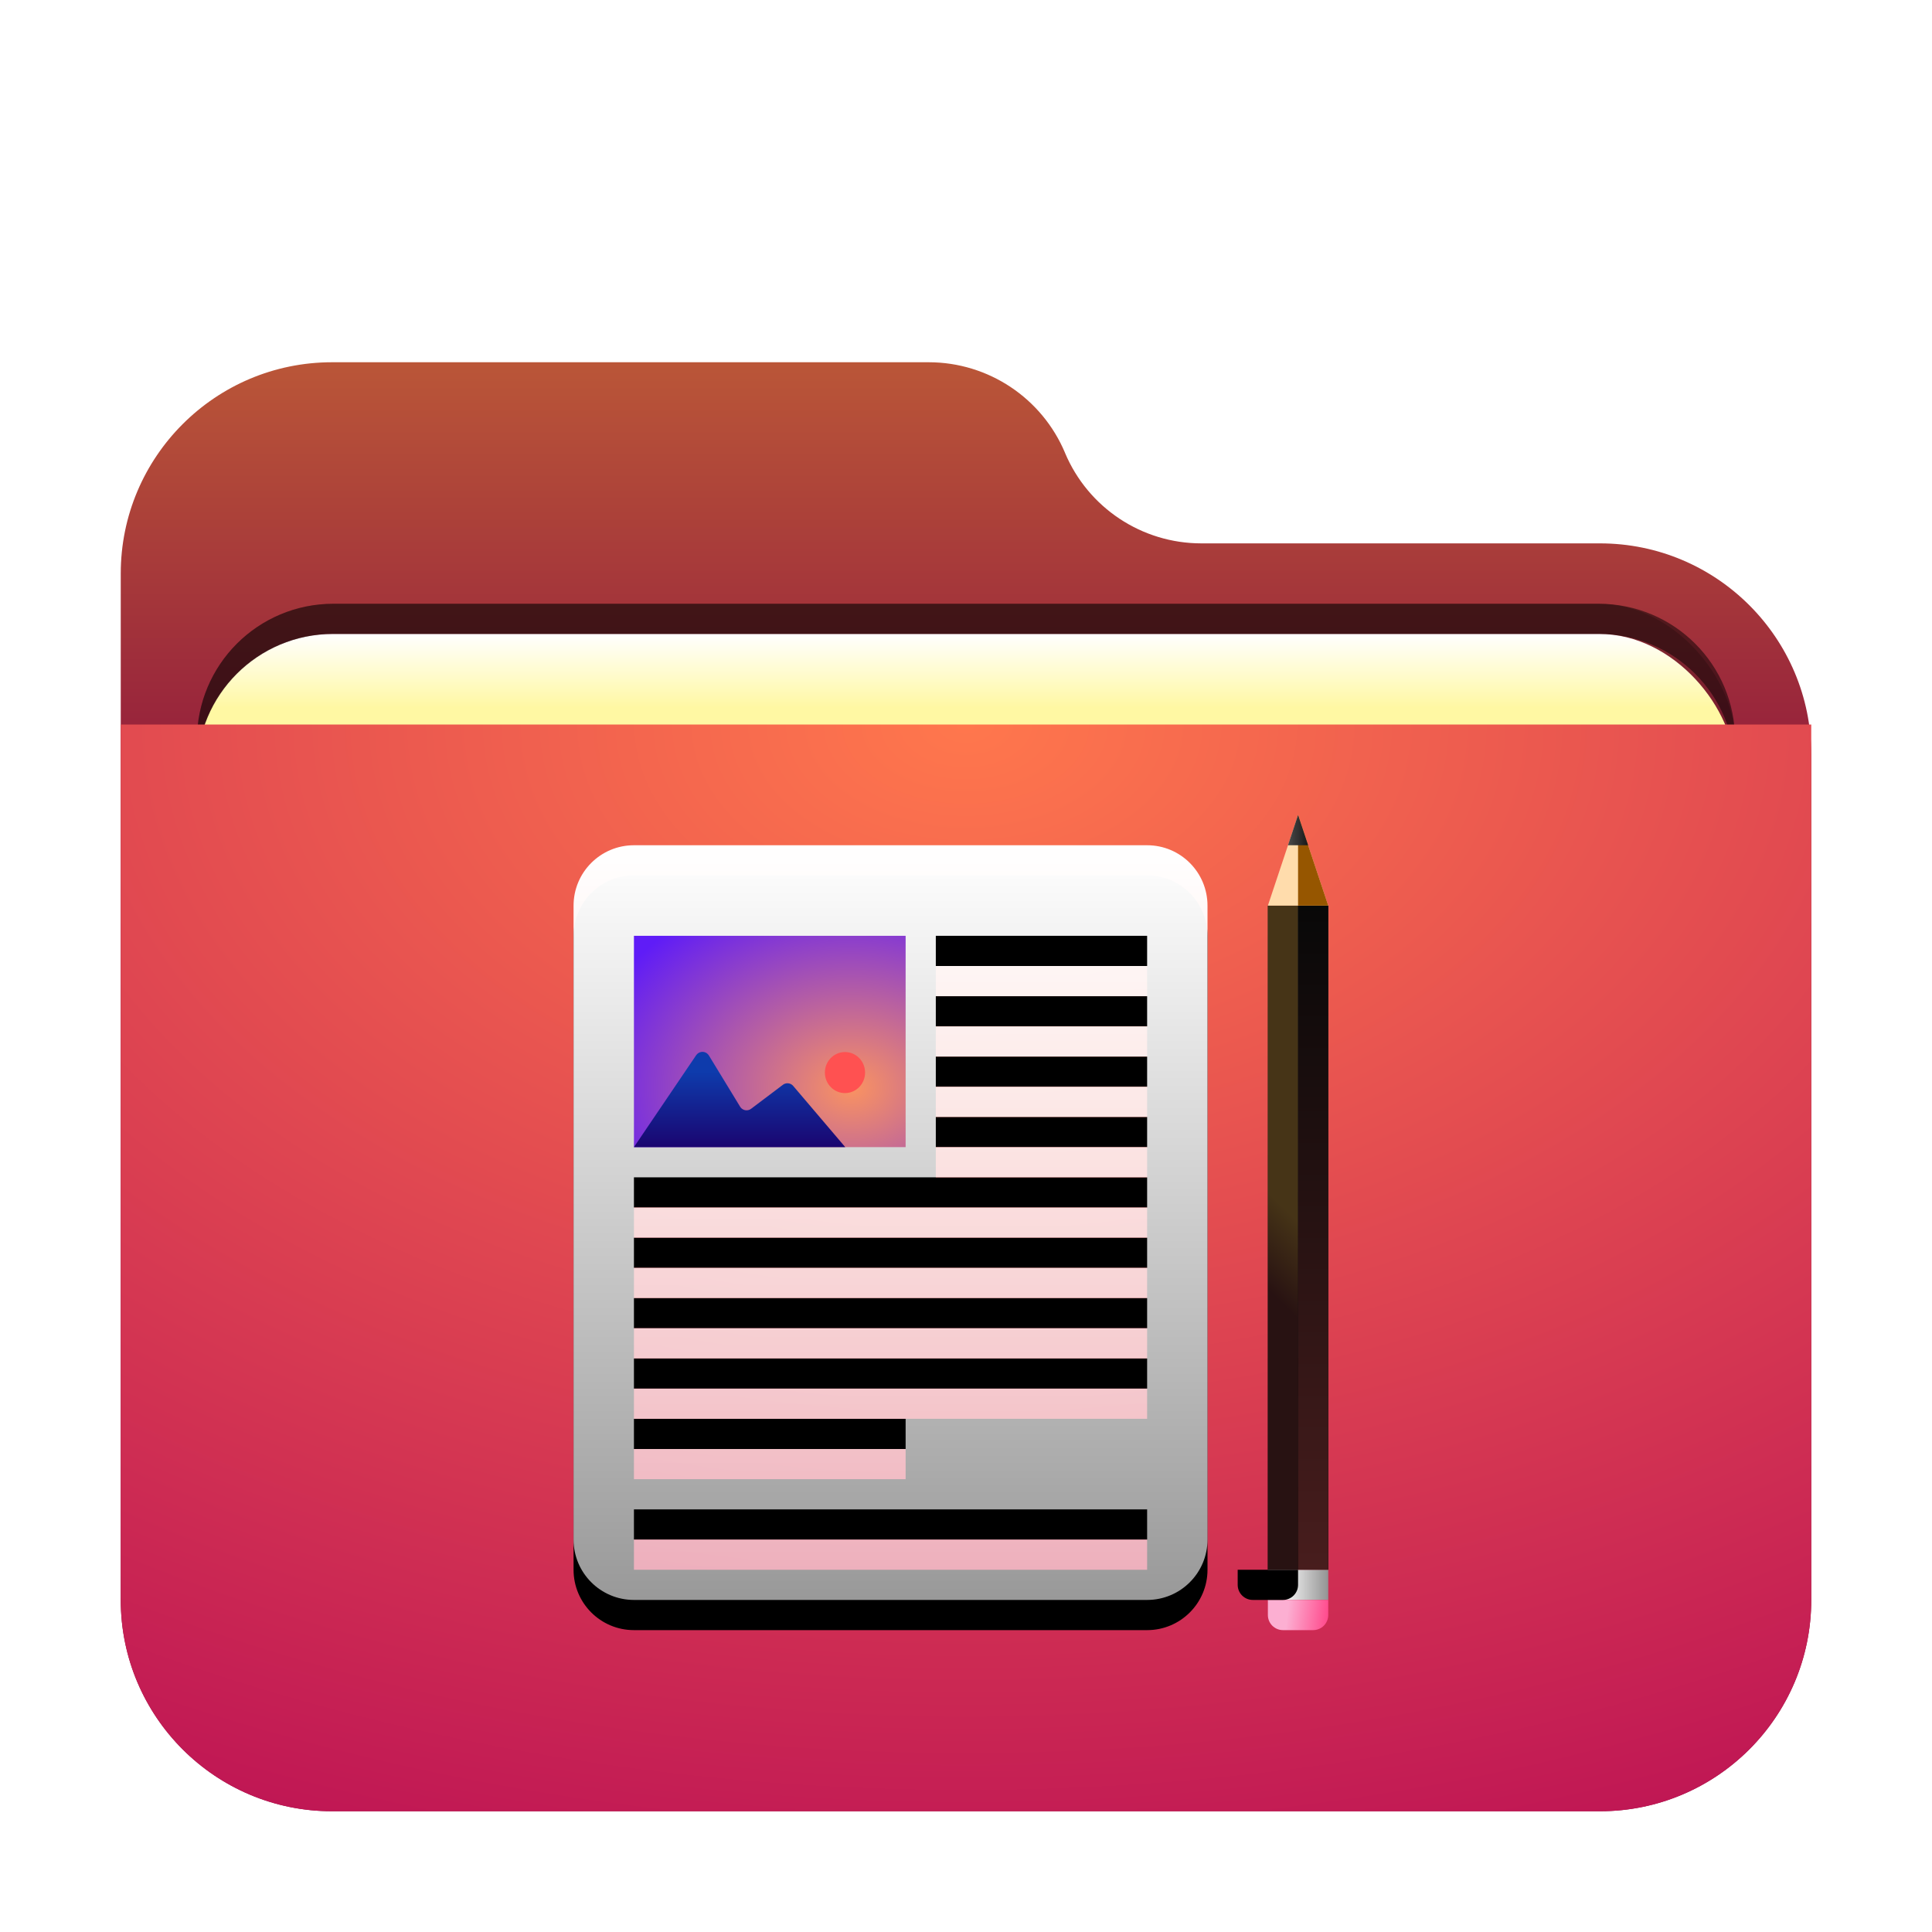 <svg width="64" height="64" version="1.1" viewBox="0 0 64 64" xmlns="http://www.w3.org/2000/svg" xmlns:xlink="http://www.w3.org/1999/xlink">
<defs>
<filter id="folder-documents-64px-a" x="-14.3%" y="-16.7%" width="128.6%" height="133.3%">
<feOffset dy="1" in="SourceAlpha" result="shadowOffsetOuter1"/>
<feGaussianBlur in="shadowOffsetOuter1" result="shadowBlurOuter1" stdDeviation="1.5"/>
<feComposite in="shadowBlurOuter1" in2="SourceAlpha" operator="out" result="shadowBlurOuter1"/>
<feColorMatrix in="shadowBlurOuter1" result="shadowMatrixOuter1" values="0 0 0 0 0   0 0 0 0 0   0 0 0 0 0  0 0 0 0.2 0"/>
<feMerge>
<feMergeNode in="shadowMatrixOuter1"/>
<feMergeNode in="SourceGraphic"/>
</feMerge>
</filter>
<linearGradient id="folder-documents-64px-c" x1="25.923" x2="25.923" y1="-3.0699e-14" y2="19.685" gradientTransform="scale(1.08 .926)" gradientUnits="userSpaceOnUse">
<stop stop-color="#ba5638" offset="0"/>
<stop stop-color="#870b3d" offset="1"/>
</linearGradient>
<path id="folder-documents-64px-b" d="m31.279 3c0.764 1.818 2.544 3 4.516 3h13.205c3.866 0 7 3.134 7 7v28c0 3.866-3.134 7-7 7h-42c-3.866 0-7-3.134-7-7l-2.6645e-15 -34c-4.7345e-16 -3.866 3.134-7 7-7l19.764 1.1546e-14c1.972-3.6222e-16 3.751 1.182 4.516 3z"/>
<linearGradient id="folder-documents-64px-l" x1="11.456" x2="11.456" y1="-.049" y2="22.864" gradientTransform="scale(.917 1.091)" gradientUnits="userSpaceOnUse">
<stop stop-color="#FFF" offset="0"/>
<stop stop-color="#FFF" stop-opacity=".6" offset="1"/>
</linearGradient>
<path id="folder-documents-64px-k" d="m2-0.053h17c1.105 0 2 0.895 2 2v21c0 1.105-0.895 2-2 2h-17c-1.105 0-2-0.895-2-2v-21c-1.3527e-16 -1.105 0.895-2 2-2zm10 3v1h7v-1h-7zm0 2v1h7v-1h-7zm0 2v1h7v-1h-7zm0 2v1h7v-1h-7zm-10 2v1h17v-1h-17zm0 2v1h17v-1h-17zm0 2v1h17v-1h-17zm0 2v1h17v-1h-17zm0 2v1h9v-1h-9zm0 3v1h17v-1h-17z"/>
<filter id="folder-documents-64px-j" x="-16.7%" width="133.3%" height="128%">
<feOffset dy="1" in="SourceAlpha" result="shadowOffsetOuter1"/>
<feGaussianBlur in="shadowOffsetOuter1" result="shadowBlurOuter1" stdDeviation="1"/>
<feColorMatrix in="shadowBlurOuter1" values="0 0 0 0 0   0 0 0 0 0.429   0 0 0 0 0.969  0 0 0 0.5 0"/>
</filter>
<radialGradient id="folder-documents-64px-m" cx="8.11" cy="9.043" r="7.937" gradientTransform="scale(1.134 .882)" gradientUnits="userSpaceOnUse">
<stop stop-color="#FA9361" offset="0"/>
<stop stop-color="#5F1CF7" offset="1"/>
</radialGradient>
<linearGradient id="folder-documents-64px-n" x1="3.692" x2="3.692" y1="11.101" y2="14.816" gradientTransform="matrix(1.49 0 0 .671 19 28.053)" gradientUnits="userSpaceOnUse">
<stop stop-color="#0E3BAC" offset="0"/>
<stop stop-color="#1A0570" offset="1"/>
</linearGradient>
<linearGradient id="folder-documents-64px-o" x1="5.138" x2="5.138" y1=".905" y2="7.538" gradientTransform="scale(.302 3.317)" gradientUnits="userSpaceOnUse">
<stop stop-color="#242424" offset="0"/>
<stop offset="1"/>
</linearGradient>
<linearGradient id="folder-documents-64px-p" x1=".804" x2="1.802" y1="36.212" y2="36.212" gradientTransform="matrix(1.414 0 0 .707 41.451 27)" gradientUnits="userSpaceOnUse">
<stop stop-color="#F6F6F6" offset="0"/>
<stop stop-color="#939393" offset="1"/>
</linearGradient>
<linearGradient id="folder-documents-64px-q" x1=".85" x2="1.802" y1="37.361" y2="37.417" gradientTransform="scale(1.414 .707)" gradientUnits="userSpaceOnUse">
<stop stop-color="#FCAFD2" offset="0"/>
<stop stop-color="#FF4B8D" offset="1"/>
</linearGradient>
<path id="folder-documents-64px-r" d="m0.549 26h2v0.5c0 0.276-0.224 0.5-0.5 0.5h-1c-0.276 0-0.5-0.224-0.5-0.5v-0.5z"/>
<filter id="folder-documents-64px-s" x="-50%" y="-100%" width="200%" height="300%">
<feGaussianBlur in="SourceAlpha" result="shadowBlurInner1" stdDeviation=".5"/>
<feOffset dx="-1" dy="-1" in="shadowBlurInner1" result="shadowOffsetInner1"/>
<feComposite in="shadowOffsetInner1" in2="SourceAlpha" k2="-1" k3="1" operator="arithmetic" result="shadowInnerInner1"/>
<feColorMatrix in="shadowInnerInner1" values="0 0 0 0 0.377   0 0 0 0 0   0 0 0 0 0  0 0 0 0.5 0"/>
</filter>
<linearGradient id="folder-documents-64px-t" x1="4.946" x2="4.915" y1="2.766" y2="3.457" gradientTransform="scale(.213 4.69)" gradientUnits="userSpaceOnUse">
<stop stop-color="#463417" offset="0"/>
<stop stop-color="#281212" offset="1"/>
</linearGradient>
<linearGradient id="folder-documents-64px-u" x1="9.611" x2="9.611" y1=".64" y2="5.33" gradientTransform="scale(.213 4.69)" gradientUnits="userSpaceOnUse">
<stop stop-color="#080808" offset="0"/>
<stop stop-color="#481D1D" offset="1"/>
</linearGradient>
<linearGradient id="folder-documents-64px-v" x1=".961" x2="2.543" y1="1.941" y2="1.941" gradientTransform="matrix(.817 0 0 1.225 41.451 27)" gradientUnits="userSpaceOnUse">
<stop stop-color="#6A6A6A" offset="0"/>
<stop stop-color="#0A0A0A" offset="1"/>
</linearGradient>
<radialGradient id="radialGradient979" cx="22.45" cy=".624" r="52.808" gradientTransform="matrix(1.247 0 0 .802 4 22.5)" gradientUnits="userSpaceOnUse">
<stop stop-color="#ff774d" offset="0"/>
<stop stop-color="#ba0e55" offset="1"/>
</radialGradient>
<filter id="filter920" x="-.051" y="-.124" width="1.101" height="1.249" color-interpolation-filters="sRGB">
<feGaussianBlur stdDeviation="1.076"/>
</filter>
<linearGradient id="linearGradient893" x1="17.868" x2="17.868" y1="14.103" y2="17.939" gradientTransform="matrix(1.567 0 0 .638 4 11)" gradientUnits="userSpaceOnUse">
<stop stop-color="#FFF" offset="0"/>
<stop stop-color="#fff8a3" offset="1"/>
</linearGradient>
<filter id="folder-64px-a" x="-.143" y="-.167" width="1.286" height="1.333">
<feOffset dy="1" in="SourceAlpha" result="shadowOffsetOuter1"/>
<feGaussianBlur in="shadowOffsetOuter1" result="shadowBlurOuter1" stdDeviation="1.5"/>
<feComposite in="shadowBlurOuter1" in2="SourceAlpha" operator="out" result="shadowBlurOuter1"/>
<feColorMatrix in="shadowBlurOuter1" result="shadowMatrixOuter1" values="0 0 0 0 0   0 0 0 0 0   0 0 0 0 0  0 0 0 0.2 0"/>
<feMerge>
<feMergeNode in="shadowMatrixOuter1"/>
<feMergeNode in="SourceGraphic"/>
</feMerge>
</filter>
</defs>
<use transform="translate(4,11)" width="100%" height="100%" fill="url(#folder-documents-64px-c)" fill-rule="evenodd" filter="url(#folder-documents-64px-a)" xlink:href="#folder-documents-64px-b"/>
<rect x="6.523" y="20" width="50.955" height="20.75" rx="4.525" ry="4.525" fill-opacity=".2" fill-rule="evenodd" filter="url(#filter920)" style="paint-order:stroke fill markers"/>
<rect x="6.523" y="20" width="50.955" height="20.75" rx="4.5" ry="4.5" fill="url(#linearGradient893)" fill-rule="evenodd" filter="url(#folder-64px-a)"/>
<path d="m11.049 20c-2.507 0-4.525 2.018-4.525 4.525v1c0-2.507 2.018-4.525 4.525-4.525h41.904c2.507 0 4.525 2.018 4.525 4.525v-1c0-2.507-2.018-4.525-4.525-4.525z" fill-rule="evenodd" opacity=".5" style="paint-order:stroke fill markers"/>
<path d="m4 23h56v29c0 3.866-3.134 7-7 7h-42c-3.866 0-7-3.134-7-7z" fill="url(#radialGradient979)" fill-rule="evenodd" filter="url(#folder-documents-64px-a)"/>
<use transform="translate(19,28.053)" width="100%" height="100%" fill="#000000" fill-rule="evenodd" filter="url(#folder-documents-64px-j)" xlink:href="#folder-documents-64px-k"/>
<use transform="translate(19,28.053)" width="100%" height="100%" fill="url(#folder-documents-64px-l)" fill-rule="evenodd" xlink:href="#folder-documents-64px-k"/>
<polygon transform="translate(19,28.053)" points="11 9.947 2 9.947 2 2.947 11 2.947" fill="url(#folder-documents-64px-m)" fill-rule="evenodd"/>
<path d="m27.991 36.21c0.368 0 0.666-0.304 0.666-0.68s-0.298-0.68-0.666-0.68-0.666 0.304-0.666 0.68 0.298 0.68 0.666 0.68z" fill="#ff5151" fill-rule="evenodd"/>
<path d="m21 38h7l-1.725-2.028c-0.086-0.101-0.235-0.117-0.341-0.037l-1.053 0.795c-0.11 0.083-0.267 0.061-0.35-0.049-5e-3 -0.007-0.01-0.013-0.014-0.021l-1.034-1.696c-0.072-0.118-0.226-0.155-0.344-0.083-0.031 0.019-0.057 0.044-0.077 0.073z" fill="url(#folder-documents-64px-n)" fill-rule="evenodd"/>
<polygon transform="translate(41.451,27)" points="2.549 25 0.549 25 0.549 3 2.549 3" fill="url(#folder-documents-64px-o)" fill-rule="evenodd"/>
<rect x="42" y="52" width="2" height="1" fill="url(#folder-documents-64px-p)" fill-rule="evenodd"/>
<use transform="translate(41.451,27)" width="100%" height="100%" fill="url(#folder-documents-64px-q)" fill-rule="evenodd" xlink:href="#folder-documents-64px-r"/>
<use transform="translate(41.451,27)" width="100%" height="100%" fill="#000000" fill-rule="evenodd" filter="url(#folder-documents-64px-s)" xlink:href="#folder-documents-64px-r"/>
<polygon transform="translate(41.451,27)" points="1.549 25 0.549 25 0.549 3 1.549 3" fill="url(#folder-documents-64px-t)" fill-rule="evenodd"/>
<polygon transform="translate(41.451,27)" points="2.549 25 1.549 25 1.549 3 2.549 3" fill="url(#folder-documents-64px-u)" fill-rule="evenodd"/>
<polygon transform="translate(41.451,27)" points="1.549 0 2.549 3 0.549 3" fill="#ffdcac" fill-rule="evenodd"/>
<polygon transform="translate(41.451,27)" points="1.549 0 2.549 3 1.549 3" fill="#965600" fill-rule="evenodd"/>
<path d="m43.333 28h-0.667l0.333-1zm0.667 2h-2z" fill="url(#folder-documents-64px-v)" fill-rule="evenodd"/>
</svg>
